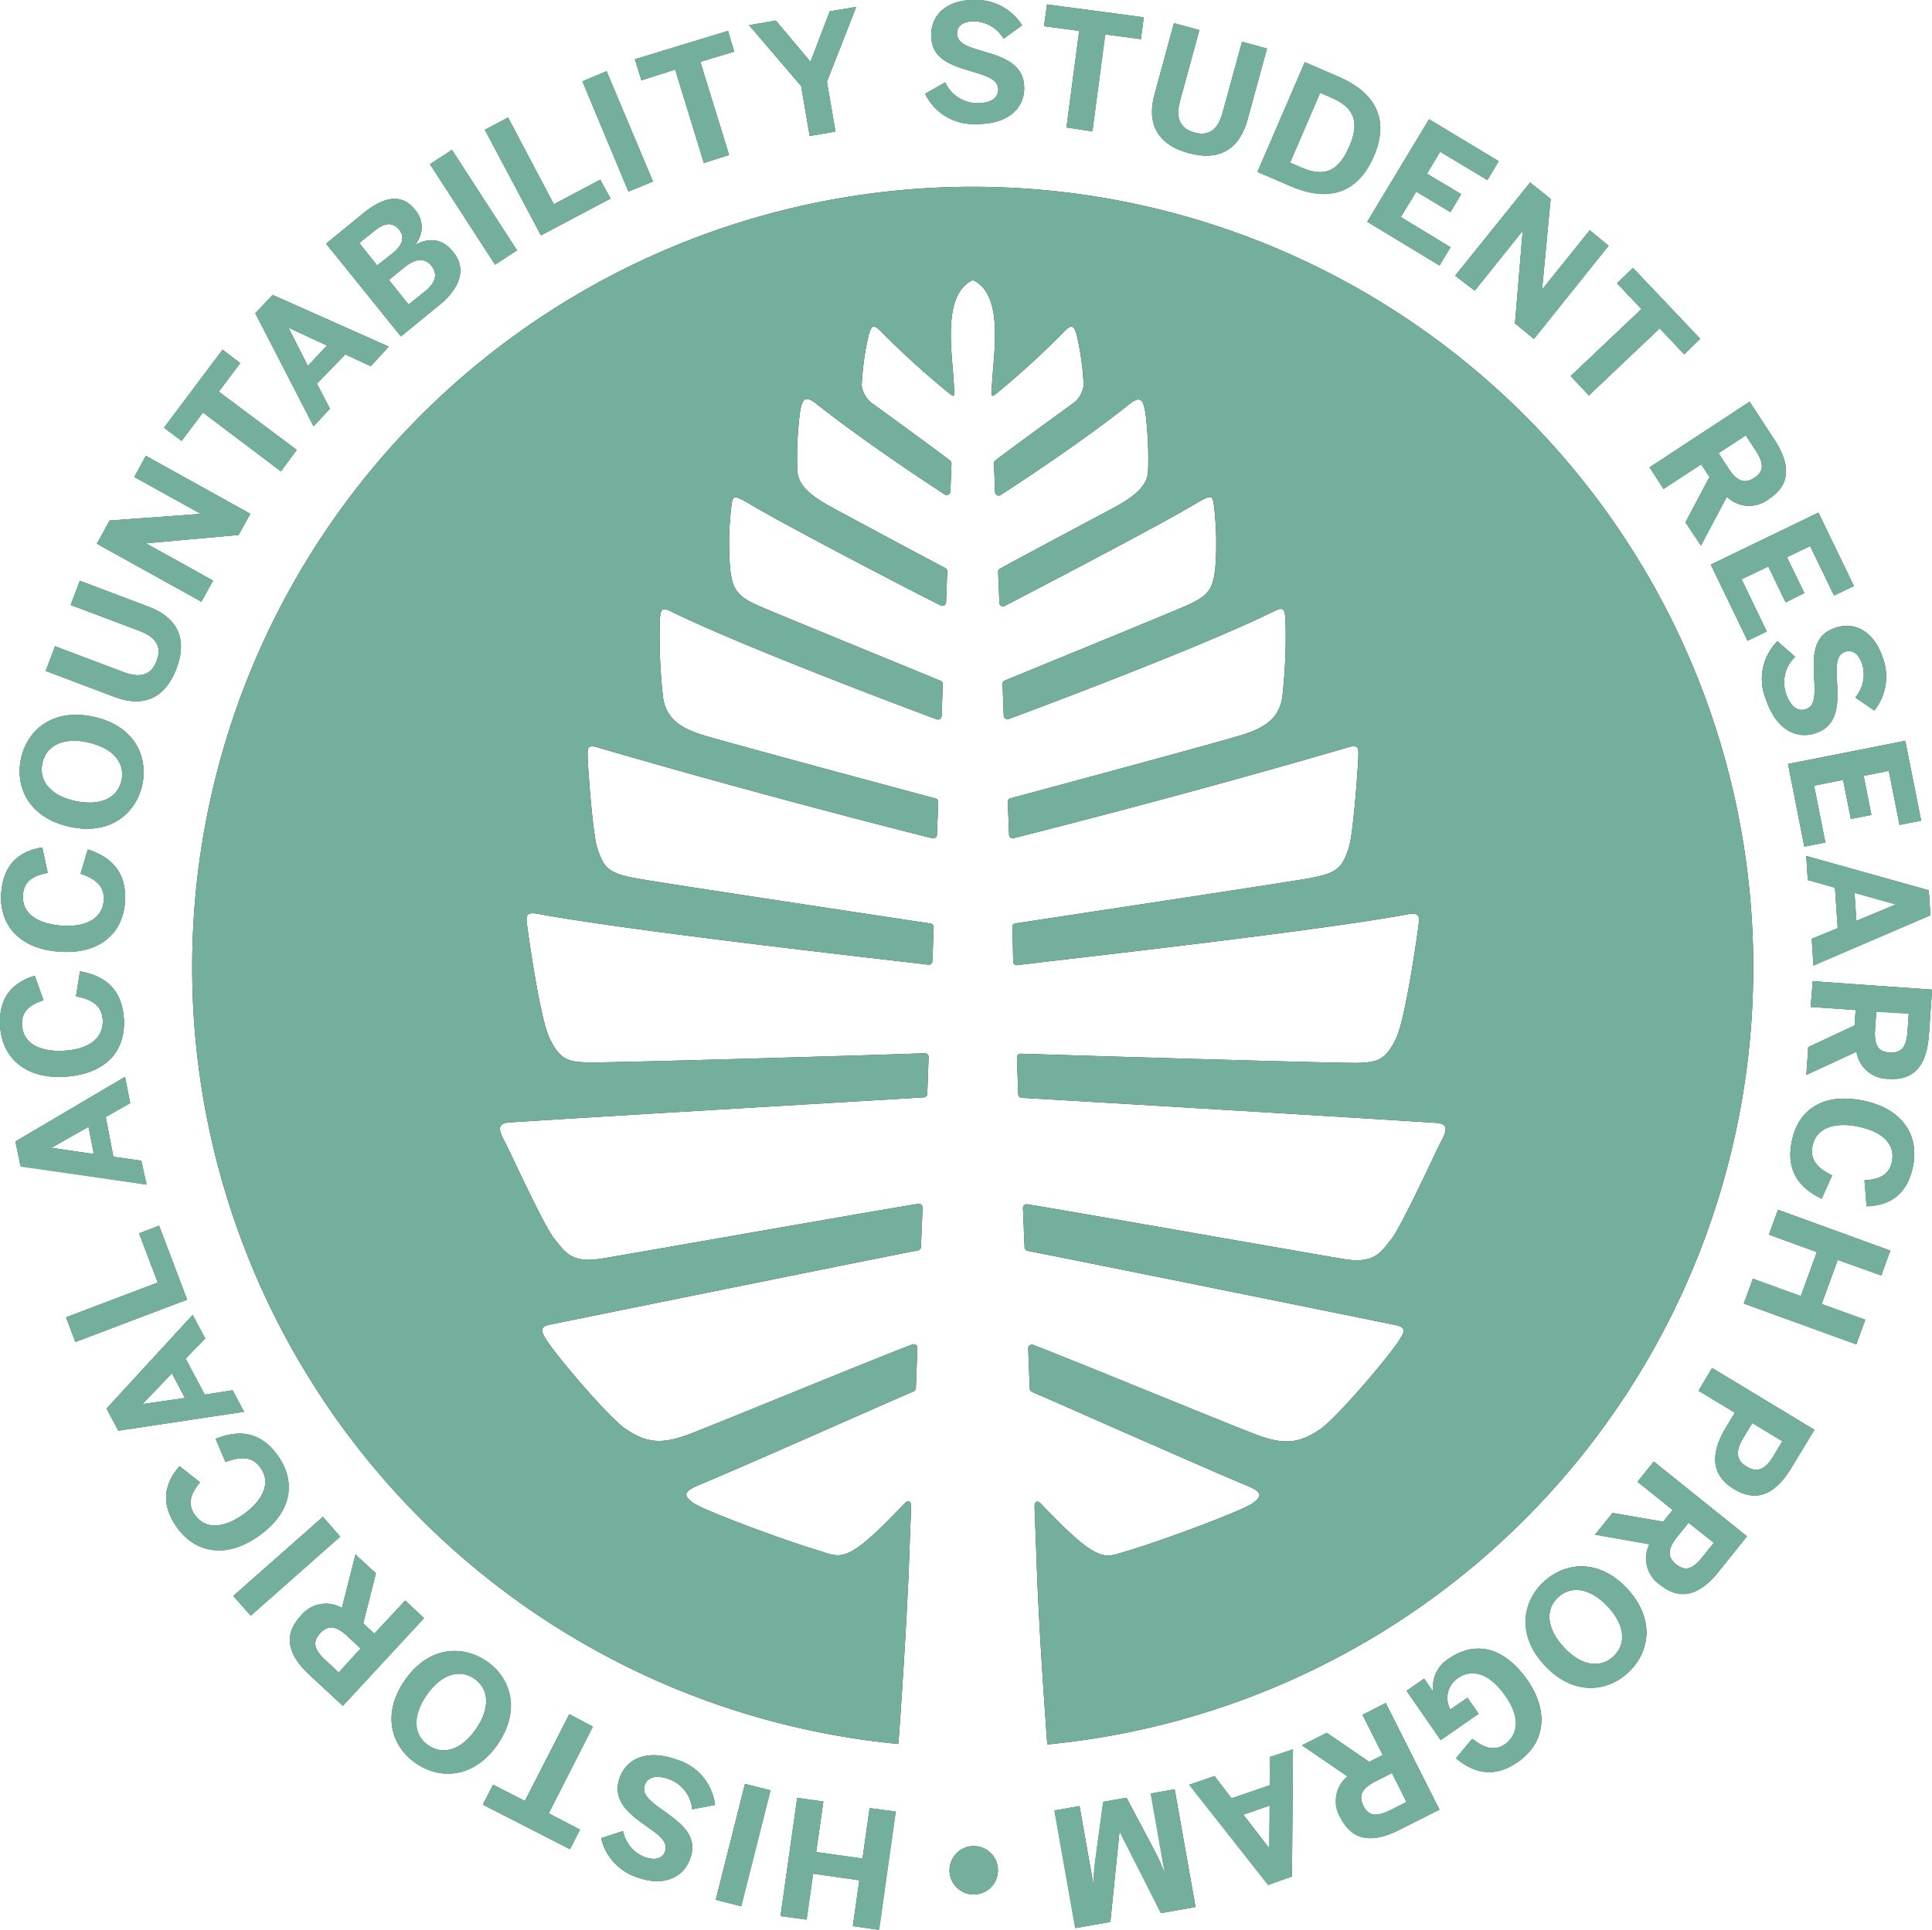 <svg id="Outlined_Type" data-name="Outlined Type" xmlns="http://www.w3.org/2000/svg" viewBox="0 0 250 249.77"><defs><style>.cls-1{fill:#1d2c27;}.cls-2{fill:#74af9d;}</style></defs><path class="cls-1" d="M126,238.94a3.13,3.13,0,1,0,3.13,3.12A3.12,3.12,0,0,0,126,238.94Z"/><path class="cls-1" d="M226.87,125.23a101,101,0,0,1-91.35,100.55c-.49-6.72-1-14.19-1.31-21.67l-.34-9.17c0-.51.3-.88.87-.27,7.75,8.15,8.16,6.89,11.36,6,3.59-1.05,14.42-5,16-6.11,1.43-1,1-1.52-.62-2.22-8.17-3.44-25.51-11.17-27.94-12.19a.47.47,0,0,1-.29-.42l-.2-5.2a.47.47,0,0,1,.63-.46c4.23,1.58,25.8,10.48,29,11.66,3.48,1.29,5.46,1.12,8.23-.8,2.12-1.47,9.12-9.7,10.27-11.66.44-.73.91-1.44-.48-1.74s-43.27-8.79-47.74-9.63a.48.48,0,0,1-.38-.44l-.21-5.1a.48.48,0,0,1,.54-.49c4.8.75,37.38,6.5,41,7.09,3.91.64,4.76-.85,6.11-2.55s5.88-11.59,6.38-12.52c.93-1.7,1-2.45-.63-2.56-13.65-.88-49.16-3-53.57-3.24a.47.47,0,0,1-.44-.45l-.17-4.77a.47.47,0,0,1,.48-.49c4.58.15,41.26,1.27,43.7,1.19s3.55-.36,4.9-3.2c1.21-2.55,2.75-13.49,2.9-14.7.1-.91.21-1.63-1.36-1.34-12.48,2.31-46.06,6-50.58,6.59a.46.46,0,0,1-.52-.45L131,120a.46.46,0,0,1,.39-.48c3.85-.6,34.56-5.22,38-5.84,3.65-.67,4.3-1.35,5.16-4,.58-1.83,1.21-10.82,1.22-11.78s.1-1.59-1.27-1.19c-20.73,6.06-39.87,10.9-43.34,11.77a.48.48,0,0,1-.59-.44l-.16-4.24a.46.46,0,0,1,.34-.47C134,102.45,159,95.73,161.09,95c2.37-.79,4.37-1.9,4.83-4.67a70.49,70.49,0,0,0,.42-10.11c-.08-1.36-.25-1.71-1.37-1.16-9.41,4.65-30.6,12.58-34.45,14a.48.48,0,0,1-.64-.43l-.15-4.1a.46.46,0,0,1,.29-.45c2.56-1.05,20.54-8.4,23.51-9.7s3.45-2.26,3.73-4.91a41.42,41.42,0,0,0-.14-7.77c-.22-1.5-.11-1.87-2.39-.52C150.16,67.94,133.52,76.6,130,78.43a.46.46,0,0,1-.68-.4l-.16-4a.46.46,0,0,1,.25-.43c1.79-1,12.43-6.66,14.92-8,3.24-1.77,4.16-3.14,4.23-4.66a47,47,0,0,0-.32-7.32c-.29-2.1-.76-2.38-2.14-1.28-6,4.78-14.21,10.17-16.62,11.73a.47.47,0,0,1-.72-.38L128.62,60a.49.49,0,0,1,.17-.39c1.4-1.12,10.29-7.57,10.29-7.57a3.58,3.58,0,0,0,1.15-2.16,35.47,35.47,0,0,0-.94-6.66c-.31-.89-.51-1.38-1.48-.41A112.46,112.46,0,0,1,129,50.88c-.5.41-.68.49-.68.07,0-4.14,1.88-12.34-2.21-14.6a.51.51,0,0,0-.44,0c-4.08,2.26-2.2,10.46-2.2,14.6,0,.42-.19.34-.68-.07a110.2,110.2,0,0,1-8.87-8.06c-1-1-1.16-.48-1.48.41a36.32,36.32,0,0,0-.94,6.66,3.58,3.58,0,0,0,1.15,2.16s8.89,6.45,10.29,7.57a.5.5,0,0,1,.18.39l-.14,3.61a.48.48,0,0,1-.73.38c-2.41-1.56-10.62-7-16.61-11.73-1.38-1.1-1.86-.82-2.15,1.28a47,47,0,0,0-.32,7.32c.07,1.52,1,2.89,4.23,4.66,2.49,1.37,13.13,7.07,14.93,8a.45.45,0,0,1,.24.43l-.15,4a.47.47,0,0,1-.69.4C118.16,76.6,101.53,67.94,97,65.22c-2.28-1.35-2.18-1-2.39.52a40.59,40.59,0,0,0-.14,7.77c.28,2.65.83,3.66,3.72,4.91s21,8.65,23.52,9.7a.48.48,0,0,1,.29.45l-.16,4.1a.47.47,0,0,1-.63.43c-3.86-1.43-25-9.36-34.46-14-1.11-.55-1.28-.2-1.37,1.16a70.72,70.72,0,0,0,.43,10.11c.45,2.77,2.45,3.88,4.83,4.67,2.09.7,27.11,7.42,30.42,8.31a.47.47,0,0,1,.35.47l-.17,4.24a.47.47,0,0,1-.58.44c-3.48-.87-22.61-5.71-43.35-11.77-1.36-.4-1.28.19-1.27,1.19s.64,10,1.23,11.78c.85,2.67,1.5,3.35,5.15,4,3.4.62,34.11,5.24,38,5.84a.47.47,0,0,1,.4.48l-.17,4.39a.47.47,0,0,1-.53.45c-4.52-.56-38.1-4.28-50.57-6.59-1.57-.29-1.47.43-1.36,1.34.14,1.21,1.68,12.15,2.89,14.7,1.35,2.84,2.42,3.12,4.9,3.2s39.13-1,43.7-1.19a.47.47,0,0,1,.48.49l-.17,4.77a.47.47,0,0,1-.44.45c-4.4.27-39.92,2.36-53.57,3.24-1.63.11-1.55.86-.63,2.56.51.93,5,10.81,6.39,12.52s2.2,3.19,6.1,2.55c3.63-.59,36.22-6.34,41-7.09a.48.48,0,0,1,.54.49l-.21,5.1a.47.47,0,0,1-.38.44c-4.47.84-46.42,9.35-47.74,9.63s-.91,1-.48,1.74c1.16,2,8.15,10.19,10.28,11.66,2.77,1.92,4.74,2.09,8.23.8,3.16-1.18,24.73-10.08,29-11.66a.47.47,0,0,1,.63.46l-.2,5.2a.46.46,0,0,1-.29.42c-2.42,1-19.76,8.75-27.94,12.19-1.64.7-2,1.22-.61,2.22,1.61,1.12,12.43,5.06,16,6.11,3.21.94,3.61,2.2,11.36-6,.58-.61.82-.24.87.27l-.34,9.17c-.35,7.48-.82,14.95-1.31,21.67A101,101,0,1,1,226.87,125.23Z"/><path class="cls-1" d="M115.89,234.47l-2.16,15.3-3.37-.48.84-5.93-6-.86-.84,5.94L101,248l2.16-15.3,3.38.48-.93,6.53,6,.85.92-6.53Z"/><path class="cls-1" d="M99.68,231.72l-3.78,15-3.28-.83,3.78-15Z"/><path class="cls-1" d="M92.5,233.61l-2.93.56a4.6,4.6,0,0,0-3-3.9c-1.48-.54-2.74-.37-3.14.75s.47,1.95,2.18,3.17c2.33,1.67,4.8,3.32,3.69,6.36-1,2.71-3.7,3.57-6.82,2.44a7,7,0,0,1-4.69-5.08L80.6,237a4.58,4.58,0,0,0,2.82,3.36c1.36.49,2.31.18,2.63-.69.42-1.16-.51-2-2.22-3.18-2.31-1.62-4.72-3.4-3.63-6.41.84-2.34,3.37-3.78,7.41-2.31A6.92,6.92,0,0,1,92.5,233.61Z"/><path class="cls-1" d="M76.7,223.47,71,234.7,75,236.79l-1.29,2.53-11.23-5.75L63.81,231l4.11,2.1,5.75-11.23Z"/><path class="cls-1" d="M64.37,225.77c-3.09,4.46-7.49,4.57-10.57,2.44s-4.5-6.27-1.41-10.73,7.49-4.58,10.55-2.46S67.46,221.3,64.37,225.77Zm-9.19-6.37c-1.85,2.67-1.73,5.14.23,6.49s4.31.6,6.16-2.06,1.79-5.19-.19-6.56S57,216.74,55.18,219.4Z"/><path class="cls-1" d="M54.86,209.43l-10.5,11.35-4.26-3.95c-2.79-2.58-3.54-5.13-1.21-7.64a4.13,4.13,0,0,1,5.35-1.05L46,201.2l2.64,2.44L47,210.11l1.44,1.33,4-4.28Zm-8.2,3.94L45,211.8c-1.44-1.34-2.51-1.56-3.58-.41s-.73,2.17.71,3.5l1.7,1.58Z"/><path class="cls-1" d="M44,198.87,32.43,209.1l-2.24-2.54,11.59-10.23Z"/><path class="cls-1" d="M33.5,198.76c-4.37,3.12-8.32,2.12-10.59-1.06s-1.56-5.77.32-7.93l2.63,2.07c-1.15,1.44-1.7,2.76-.65,4.24,1.36,1.9,3.71,1.77,6.31-.09s3.56-4.14,2.2-6c-1-1.48-2.51-1.54-4.54-.76l-1.28-3c3-1.2,5.8-1,8.06,2.2S37.93,195.59,33.5,198.76Z"/><path class="cls-1" d="M31.58,182.72l-16.27,2.45-1.52-2.86,11.14-12.12,1.62,3.05L24,175.87l2.47,4.65,3.61-.56Zm-7.64-1.78-1.7-3.21-3.82,4,0,0Z"/><path class="cls-1" d="M24.21,168.21,9.76,173.69,8.55,170.5,20.42,166,18,159.64l2.58-1Z"/><path class="cls-1" d="M18.94,153.3,2.66,150.91,2,147.74l14.17-8.36.67,3.38-3.17,1.79,1,5.17,3.61.51Zm-6.79-3.93-.7-3.56-4.82,2.75v0Z"/><path class="cls-1" d="M8.44,139.35c-5.35.33-8.18-2.61-8.42-6.51s1.74-5.71,4.47-6.55l1.13,3.15c-1.74.61-2.9,1.44-2.78,3.25C3,135,5,136.15,8.23,136s5.21-1.62,5.07-4c-.12-1.81-1.32-2.64-3.46-3.05l.51-3.23c3.16.56,5.44,2.26,5.68,6.13C16.28,135.87,13.88,139,8.44,139.35Z"/><path class="cls-1" d="M7.62,123.16c-5.36-.4-7.75-3.69-7.46-7.59s2.5-5.43,5.31-5.89l.7,3.28c-1.8.37-3.07,1-3.2,2.84-.18,2.33,1.71,3.73,4.9,4s5.38-.9,5.56-3.23c.13-1.82-.95-2.8-3-3.5l.94-3.13c3.05,1,5.08,3,4.8,6.85S13.05,123.57,7.62,123.16Z"/><path class="cls-1" d="M9,107c-5.31-1.17-7.08-5.19-6.27-8.85s4.09-6.54,9.4-5.37,7.07,5.19,6.27,8.82S14.29,108.17,9,107Zm2.4-10.92c-3.16-.69-5.4.35-5.92,2.68s1.09,4.22,4.25,4.91,5.48-.31,6-2.66S14.55,96.78,11.39,96.08Z"/><path class="cls-1" d="M14.85,90.21,5.92,86.84l1.2-3.19L16,87c2.09.79,3.56.43,4.28-1.47s-.15-3.09-2.26-3.89L9.15,78.3l1.18-3.13,8.91,3.37c3.56,1.34,5.11,4,3.59,8S18.39,91.55,14.85,90.21Z"/><path class="cls-1" d="M26.06,77.87l-13.52-7.5,1.65-3L26,66.51l0,0-8.62-4.78L18.87,59l13.52,7.5-1.52,2.74-12,1.08,0,0,8.7,4.83Z"/><path class="cls-1" d="M36.35,61,26.26,53.38,23.5,57.06l-2.27-1.71L28.8,45.26,31.08,47l-2.77,3.69L38.4,58.23Z"/><path class="cls-1" d="M40.58,55.17,33.06,40.53l2.23-2.35,15,6.68L48,47.37l-3.29-1.53L41,49.66l1.69,3.23Zm-.75-7.81,2.49-2.64-5-2.33,0,0Z"/><path class="cls-1" d="M51.88,43.54l-9.68-12L47,27.61c2.21-1.78,4.73-2.91,6.69-.47a3.39,3.39,0,0,1-.07,4.61l0,0c1.67-.91,3.44-1.08,5,.84,2,2.43.53,5-1.71,6.84ZM48.8,34.36l2-1.57c1.38-1.11,1.6-2.15.85-3.07s-1.75-1-3.16.13l-2,1.6Zm4.07,5.06L55,37.71c1.46-1.18,1.64-2.29.82-3.32s-2-1-3.5.22l-2,1.62Z"/><path class="cls-1" d="M64.06,34.25l-8.42-13,2.84-1.85,8.42,13Z"/><path class="cls-1" d="M70,30.46,62.74,16.8l3-1.59,5.93,11.23,6-3.18L79,25.7Z"/><path class="cls-1" d="M81.32,24.79,75.37,10.53l3.12-1.31,6,14.27Z"/><path class="cls-1" d="M91.08,21.09,87.37,9,83,10.39l-.84-2.72L94.2,4,95,6.68,90.62,8l3.72,12.06Z"/><path class="cls-1" d="M104.78,17.6l-1.11-6.46L96.93,3.26l3.46-.59L104.88,8l2.49-6.53L110.79.9,107,10.57l1.1,6.46Z"/><path class="cls-1" d="M119.72,12.14l2.59-1.48a4.59,4.59,0,0,0,4.14,2.7c1.57,0,2.7-.54,2.72-1.73s-1.08-1.69-3.09-2.29c-2.75-.82-5.62-1.57-5.57-4.81,0-2.89,2.33-4.58,5.65-4.53a7,7,0,0,1,6.1,3.28L129.87,5a4.63,4.63,0,0,0-3.77-2.25c-1.44,0-2.25.59-2.26,1.51C123.82,5.52,125,6,127,6.58c2.7.77,5.57,1.67,5.52,4.87,0,2.49-2,4.67-6.26,4.6A6.9,6.9,0,0,1,119.72,12.14Z"/><path class="cls-1" d="M138,16.5,139.65,4l-4.55-.61.38-2.81L148,2.24l-.37,2.82L143,4.45,141.35,17Z"/><path class="cls-1" d="M149.39,12.25,151.91,3l3.28.9-2.49,9.13c-.59,2.16-.09,3.59,1.86,4.13s3.07-.44,3.66-2.62l2.5-9.13,3.22.88-2.51,9.19c-1,3.67-3.48,5.46-7.63,4.33S148.4,15.9,149.39,12.25Z"/><path class="cls-1" d="M162.72,22.25l6.12-14.2,4.36,1.88c4.33,1.87,6.79,5.12,4.56,10.3s-6.41,5.74-10.69,3.89Zm4.2-1.2,1.45.63c3.09,1.34,4.86.46,6.25-2.76,1.31-3,.73-5-2.38-6.3L170.82,12Z"/><path class="cls-1" d="M176.92,28.7l8-13.26,9,5.42-1.46,2.44-6.11-3.67-1.71,2.85,4.43,2.65-1.39,2.32-4.42-2.66-2,3.3L187.69,32l-1.42,2.36Z"/><path class="cls-1" d="M188.3,35.68,198,23.62l2.65,2.13-1.11,11.74,0,0,6.17-7.69,2.44,2-9.66,12.06-2.45-2,1-12,0,0-6.21,7.76Z"/><path class="cls-1" d="M203.25,48.67,212.41,40l-3.17-3.33,2.06-2L220,43.85l-2.06,2-3.18-3.36-9.16,8.69Z"/><path class="cls-1" d="M213.46,60.49,226.39,52l3.18,4.86c2.09,3.18,2.2,5.83-.67,7.71a4.13,4.13,0,0,1-5.45-.28l-3.35,6.32-2-3,3.11-5.88-1.07-1.64-4.88,3.19Zm8.91-1.84,1.27,1.94c1.07,1.65,2.06,2.12,3.37,1.26s1.23-1.93.16-3.57l-1.27-1.94Z"/><path class="cls-1" d="M221.38,73.08l13.92-6.73,4.58,9.48-2.56,1.24-3.1-6.42-3,1.45,2.25,4.65-2.43,1.17-2.24-4.65-3.46,1.67,3.26,6.76-2.48,1.2Z"/><path class="cls-1" d="M230,83,232.28,85a4.58,4.58,0,0,0-1.16,4.8c.5,1.49,1.41,2.37,2.54,2s1.23-1.58,1.12-3.68c-.15-2.86-.39-5.82,2.68-6.85,2.73-.92,5.09.66,6.15,3.81a7,7,0,0,1-1.05,6.84l-2.46-1.67a4.59,4.59,0,0,0,.87-4.3c-.46-1.37-1.31-1.92-2.18-1.63-1.16.39-1.21,1.62-1.1,3.72.17,2.81.27,5.82-2.76,6.83-2.35.8-5.05-.28-6.42-4.36A6.9,6.9,0,0,1,230,83Z"/><path class="cls-1" d="M231.37,98.88l15.17-3,2.05,10.33-2.79.55-1.39-7-3.26.65,1,5.06-2.65.52-1-5.06-3.77.75,1.46,7.36-2.71.53Z"/><path class="cls-1" d="M233.73,110.79l15.85,4.44.21,3.23-15.13,6.48-.22-3.43,3.36-1.38-.35-5.25-3.52-1Zm6.24,4.76.24,3.63,5.13-2.12v0Z"/><path class="cls-1" d="M234.57,127,250,128.09l-.4,5.79c-.26,3.8-1.77,6-5.19,5.74a4.12,4.12,0,0,1-4.17-3.51l-6.49,3,.24-3.58,6-2.81.13-2-5.82-.4Zm8.22,3.92-.16,2.31c-.13,2,.36,2.94,1.93,3s2.15-.79,2.28-2.75l.16-2.32Z"/><path class="cls-1" d="M241.12,142.46c5.26,1.09,7.21,4.67,6.42,8.5s-3.18,5.06-6,5.15l-.27-3.34c1.84-.13,3.18-.62,3.55-2.4.48-2.3-1.21-3.93-4.35-4.57s-5.46.19-5.93,2.48c-.37,1.78.58,2.9,2.53,3.85l-1.34,3c-2.9-1.37-4.65-3.61-3.87-7.41C232.64,143.76,235.78,141.36,241.12,142.46Z"/><path class="cls-1" d="M230.07,156.58l14.53,5.29-1.16,3.2-5.64-2-2.08,5.71,5.64,2.05L240.2,174l-14.54-5.28,1.17-3.2,6.2,2.25,2.08-5.71-6.2-2.26Z"/><path class="cls-1" d="M221.55,177.06l13.23,8-2.91,4.81c-1.71,2.83-4,4.95-7.5,2.84s-2.6-5.38-1-8l1.13-1.87L219.8,180Zm5.2,7.1-1.2,2c-1.09,1.81-.8,2.91.47,3.67s2.33.51,3.43-1.31l1.2-2Z"/><path class="cls-1" d="M214,189.17l12.05,9.68-3.63,4.53c-2.38,3-4.87,3.89-7.54,1.74a4.13,4.13,0,0,1-1.42-5.27l-7.05-1.23,2.25-2.8,6.56,1.14,1.23-1.53-4.55-3.65Zm4.5,7.9-1.45,1.81c-1.23,1.53-1.38,2.62-.15,3.6s2.21.57,3.44-1l1.45-1.81Z"/><path class="cls-1" d="M210.54,205.6c3.72,4,2.9,8.28.18,10.84s-7.07,3.09-10.79-.87-2.9-8.28-.19-10.82S206.82,201.64,210.54,205.6Zm-8.14,7.65c2.21,2.36,4.65,2.76,6.39,1.13s1.48-4.09-.73-6.45-4.7-2.83-6.45-1.19S200.18,210.89,202.4,213.25Z"/><path class="cls-1" d="M197.66,217.48c2.76,4,2.33,8.07-1.24,10.56-2.4,1.66-5,2-7.95-.5l2.06-2.48c1.76,1.39,3.05,1.52,4.3.65,1-.72,2.53-2.65,0-6.22s-4.8-3.25-6.16-2.31a3.11,3.11,0,0,0-1,4.09l2.21-1.53,1.45,2.07-4.88,3.39-4.42-6.37,2.25-1.56,1.21,1.75,0,0a4.25,4.25,0,0,1,1.92-4.29C191.33,212,195,213.66,197.66,217.48Z"/><path class="cls-1" d="M179.31,220.42l6.95,13.8-5.18,2.61c-3.4,1.71-6,1.52-7.58-1.54a4.12,4.12,0,0,1,.89-5.38l-5.9-4,3.21-1.62,5.49,3.76,1.76-.89-2.63-5.2Zm.82,9.05-2.07,1.05c-1.75.88-2.34,1.81-1.64,3.21s1.78,1.44,3.54.55l2.07-1Z"/><path class="cls-1" d="M167.31,226.42l-.13,16.45-3.06,1.06L153.9,231l3.26-1.12,2.2,2.88,5-1.71v-3.65Zm-3,7.26-3.43,1.19,3.39,4.4,0,0Z"/><path class="cls-1" d="M152,231.59l2.7,15.23-4.42.78L144.87,237h0l-1.19,11.75-4.52.8-2.7-15.22,3.23-.57,1.84,10.39h0a27.5,27.5,0,0,1,.24-3.54l1-7.4,3-.53,3.5,6.6a28.05,28.05,0,0,1,1.52,3.4h0L149,232.13Z"/><path class="cls-2" d="M126,238.94a3.13,3.13,0,1,0,3.13,3.12A3.12,3.12,0,0,0,126,238.94Z"/><path class="cls-2" d="M226.87,125.23a101,101,0,0,1-91.35,100.55c-.49-6.72-1-14.19-1.31-21.67l-.34-9.17c0-.51.3-.88.87-.27,7.75,8.15,8.16,6.89,11.36,6,3.59-1.05,14.42-5,16-6.11,1.43-1,1-1.52-.62-2.22-8.17-3.44-25.51-11.17-27.94-12.19a.47.47,0,0,1-.29-.42l-.2-5.2a.47.47,0,0,1,.63-.46c4.23,1.58,25.8,10.48,29,11.66,3.48,1.29,5.46,1.12,8.23-.8,2.12-1.47,9.12-9.7,10.27-11.66.44-.73.91-1.44-.48-1.74s-43.27-8.79-47.74-9.63a.48.48,0,0,1-.38-.44l-.21-5.1a.48.48,0,0,1,.54-.49c4.8.75,37.38,6.5,41,7.09,3.91.64,4.76-.85,6.11-2.55s5.88-11.59,6.38-12.52c.93-1.7,1-2.45-.63-2.56-13.65-.88-49.16-3-53.57-3.24a.47.47,0,0,1-.44-.45l-.17-4.77a.47.47,0,0,1,.48-.49c4.58.15,41.26,1.27,43.7,1.19s3.55-.36,4.9-3.2c1.21-2.55,2.75-13.49,2.9-14.7.1-.91.21-1.63-1.36-1.34-12.48,2.31-46.06,6-50.58,6.59a.46.46,0,0,1-.52-.45L131,120a.46.46,0,0,1,.39-.48c3.85-.6,34.56-5.22,38-5.84,3.65-.67,4.3-1.35,5.16-4,.58-1.83,1.21-10.82,1.22-11.78s.1-1.59-1.27-1.19c-20.73,6.06-39.87,10.9-43.34,11.77a.48.48,0,0,1-.59-.44l-.16-4.24a.46.46,0,0,1,.34-.47C134,102.45,159,95.73,161.09,95c2.37-.79,4.37-1.9,4.83-4.67a70.49,70.49,0,0,0,.42-10.11c-.08-1.36-.25-1.71-1.37-1.16-9.41,4.65-30.6,12.58-34.45,14a.48.48,0,0,1-.64-.43l-.15-4.1a.46.46,0,0,1,.29-.45c2.56-1.05,20.54-8.4,23.51-9.7s3.45-2.26,3.73-4.91a41.42,41.42,0,0,0-.14-7.77c-.22-1.5-.11-1.87-2.39-.52C150.16,67.94,133.52,76.6,130,78.43a.46.46,0,0,1-.68-.4l-.16-4a.46.46,0,0,1,.25-.43c1.79-1,12.43-6.66,14.92-8,3.24-1.77,4.16-3.14,4.23-4.66a47,47,0,0,0-.32-7.32c-.29-2.1-.76-2.38-2.14-1.28-6,4.78-14.21,10.17-16.62,11.73a.47.47,0,0,1-.72-.38L128.62,60a.49.49,0,0,1,.17-.39c1.4-1.12,10.29-7.57,10.29-7.57a3.58,3.58,0,0,0,1.15-2.16,35.47,35.47,0,0,0-.94-6.66c-.31-.89-.51-1.38-1.48-.41A112.46,112.46,0,0,1,129,50.88c-.5.41-.68.49-.68.07,0-4.14,1.88-12.34-2.21-14.6a.51.51,0,0,0-.44,0c-4.08,2.26-2.2,10.46-2.2,14.6,0,.42-.19.34-.68-.07a110.2,110.2,0,0,1-8.87-8.06c-1-1-1.16-.48-1.48.41a36.32,36.32,0,0,0-.94,6.66,3.58,3.58,0,0,0,1.15,2.16s8.89,6.45,10.29,7.57a.5.5,0,0,1,.18.39l-.14,3.61a.48.48,0,0,1-.73.38c-2.41-1.56-10.62-7-16.61-11.73-1.38-1.1-1.86-.82-2.15,1.28a47,47,0,0,0-.32,7.32c.07,1.52,1,2.89,4.23,4.66,2.49,1.37,13.13,7.07,14.93,8a.45.45,0,0,1,.24.43l-.15,4a.47.47,0,0,1-.69.4C118.16,76.6,101.53,67.94,97,65.22c-2.28-1.35-2.18-1-2.39.52a40.59,40.59,0,0,0-.14,7.77c.28,2.65.83,3.66,3.72,4.91s21,8.65,23.52,9.7a.48.48,0,0,1,.29.45l-.16,4.1a.47.47,0,0,1-.63.43c-3.86-1.43-25-9.36-34.46-14-1.11-.55-1.28-.2-1.37,1.16a70.72,70.72,0,0,0,.43,10.11c.45,2.77,2.45,3.88,4.83,4.67,2.09.7,27.11,7.42,30.42,8.31a.47.47,0,0,1,.35.47l-.17,4.24a.47.47,0,0,1-.58.44c-3.48-.87-22.61-5.71-43.35-11.77-1.36-.4-1.28.19-1.27,1.19s.64,10,1.23,11.78c.85,2.67,1.5,3.35,5.15,4,3.4.62,34.11,5.24,38,5.84a.47.47,0,0,1,.4.48l-.17,4.39a.47.47,0,0,1-.53.45c-4.52-.56-38.1-4.28-50.57-6.59-1.57-.29-1.47.43-1.36,1.34.14,1.21,1.68,12.15,2.89,14.7,1.35,2.84,2.42,3.12,4.9,3.2s39.13-1,43.7-1.19a.47.47,0,0,1,.48.49l-.17,4.77a.47.47,0,0,1-.44.45c-4.4.27-39.92,2.36-53.57,3.24-1.63.11-1.55.86-.63,2.56.51.93,5,10.81,6.39,12.52s2.2,3.19,6.1,2.55c3.63-.59,36.22-6.34,41-7.09a.48.48,0,0,1,.54.49l-.21,5.1a.47.47,0,0,1-.38.44c-4.47.84-46.42,9.35-47.74,9.63s-.91,1-.48,1.74c1.16,2,8.15,10.19,10.28,11.66,2.77,1.92,4.74,2.09,8.23.8,3.16-1.18,24.73-10.08,29-11.66a.47.47,0,0,1,.63.46l-.2,5.2a.46.46,0,0,1-.29.42c-2.42,1-19.76,8.75-27.94,12.19-1.64.7-2,1.22-.61,2.22,1.61,1.12,12.43,5.06,16,6.11,3.21.94,3.61,2.2,11.36-6,.58-.61.82-.24.87.27l-.34,9.17c-.35,7.48-.82,14.95-1.31,21.67A101,101,0,1,1,226.87,125.23Z"/><path class="cls-2" d="M115.89,234.47l-2.16,15.3-3.37-.48.84-5.93-6-.86-.84,5.94L101,248l2.16-15.3,3.38.48-.93,6.53,6,.85.92-6.53Z"/><path class="cls-2" d="M99.68,231.72l-3.78,15-3.28-.83,3.78-15Z"/><path class="cls-2" d="M92.5,233.61l-2.93.56a4.6,4.6,0,0,0-3-3.9c-1.48-.54-2.74-.37-3.14.75s.47,1.95,2.18,3.17c2.33,1.67,4.8,3.32,3.69,6.36-1,2.71-3.7,3.57-6.82,2.44a7,7,0,0,1-4.69-5.08L80.6,237a4.58,4.58,0,0,0,2.82,3.36c1.36.49,2.31.18,2.63-.69.42-1.16-.51-2-2.22-3.18-2.31-1.62-4.72-3.4-3.63-6.41.84-2.34,3.37-3.78,7.41-2.31A6.92,6.92,0,0,1,92.5,233.61Z"/><path class="cls-2" d="M76.7,223.47,71,234.7,75,236.79l-1.29,2.53-11.23-5.75L63.81,231l4.11,2.1,5.75-11.23Z"/><path class="cls-2" d="M64.37,225.77c-3.09,4.46-7.49,4.57-10.57,2.44s-4.5-6.27-1.41-10.73,7.49-4.58,10.55-2.46S67.46,221.3,64.37,225.77Zm-9.19-6.37c-1.85,2.67-1.73,5.14.23,6.49s4.31.6,6.16-2.06,1.79-5.19-.19-6.56S57,216.74,55.18,219.4Z"/><path class="cls-2" d="M54.86,209.43l-10.5,11.35-4.26-3.95c-2.79-2.58-3.54-5.13-1.21-7.64a4.13,4.13,0,0,1,5.35-1.05L46,201.2l2.64,2.44L47,210.11l1.44,1.33,4-4.28Zm-8.2,3.94L45,211.8c-1.44-1.34-2.51-1.56-3.58-.41s-.73,2.17.71,3.5l1.7,1.58Z"/><path class="cls-2" d="M44,198.87,32.43,209.1l-2.24-2.54,11.59-10.23Z"/><path class="cls-2" d="M33.5,198.76c-4.37,3.12-8.32,2.12-10.59-1.06s-1.56-5.77.32-7.93l2.63,2.07c-1.15,1.44-1.7,2.76-.65,4.24,1.36,1.9,3.71,1.77,6.31-.09s3.56-4.14,2.2-6c-1-1.48-2.51-1.54-4.54-.76l-1.28-3c3-1.2,5.8-1,8.06,2.2S37.93,195.59,33.5,198.76Z"/><path class="cls-2" d="M31.58,182.72l-16.27,2.45-1.52-2.86,11.14-12.12,1.62,3.05L24,175.87l2.47,4.65,3.61-.56Zm-7.64-1.78-1.7-3.21-3.82,4,0,0Z"/><path class="cls-2" d="M24.21,168.21,9.76,173.69,8.55,170.5,20.42,166,18,159.64l2.58-1Z"/><path class="cls-2" d="M18.94,153.3,2.66,150.91,2,147.74l14.17-8.36.67,3.38-3.17,1.79,1,5.17,3.61.51Zm-6.79-3.93-.7-3.56-4.82,2.75v0Z"/><path class="cls-2" d="M8.44,139.35c-5.35.33-8.18-2.61-8.42-6.51s1.74-5.71,4.47-6.55l1.13,3.15c-1.74.61-2.9,1.44-2.78,3.25C3,135,5,136.15,8.23,136s5.21-1.62,5.07-4c-.12-1.81-1.32-2.64-3.46-3.05l.51-3.23c3.16.56,5.44,2.26,5.68,6.13C16.28,135.87,13.88,139,8.44,139.35Z"/><path class="cls-2" d="M7.62,123.16c-5.36-.4-7.75-3.69-7.46-7.59s2.5-5.43,5.31-5.89l.7,3.28c-1.8.37-3.07,1-3.2,2.84-.18,2.33,1.71,3.73,4.9,4s5.38-.9,5.56-3.23c.13-1.82-.95-2.8-3-3.5l.94-3.13c3.05,1,5.08,3,4.8,6.85S13.05,123.57,7.62,123.16Z"/><path class="cls-2" d="M9,107c-5.31-1.17-7.08-5.19-6.27-8.85s4.09-6.54,9.4-5.37,7.07,5.19,6.27,8.82S14.29,108.17,9,107Zm2.4-10.92c-3.16-.69-5.4.35-5.92,2.68s1.09,4.22,4.25,4.91,5.48-.31,6-2.66S14.55,96.78,11.39,96.08Z"/><path class="cls-2" d="M14.85,90.21,5.92,86.84l1.2-3.19L16,87c2.09.79,3.56.43,4.28-1.47s-.15-3.09-2.26-3.89L9.15,78.3l1.18-3.13,8.91,3.37c3.56,1.34,5.11,4,3.59,8S18.39,91.55,14.85,90.21Z"/><path class="cls-2" d="M26.06,77.87l-13.52-7.5,1.65-3L26,66.51l0,0-8.62-4.78L18.87,59l13.52,7.5-1.52,2.74-12,1.08,0,0,8.7,4.83Z"/><path class="cls-2" d="M36.35,61,26.26,53.38,23.5,57.06l-2.27-1.71L28.8,45.26,31.08,47l-2.77,3.69L38.4,58.23Z"/><path class="cls-2" d="M40.58,55.17,33.06,40.53l2.23-2.35,15,6.68L48,47.37l-3.29-1.53L41,49.66l1.69,3.23Zm-.75-7.81,2.49-2.64-5-2.33,0,0Z"/><path class="cls-2" d="M51.88,43.54l-9.68-12L47,27.61c2.21-1.78,4.73-2.91,6.69-.47a3.39,3.39,0,0,1-.07,4.61l0,0c1.67-.91,3.44-1.08,5,.84,2,2.43.53,5-1.71,6.84ZM48.8,34.36l2-1.57c1.38-1.11,1.6-2.15.85-3.07s-1.75-1-3.16.13l-2,1.6Zm4.07,5.06L55,37.71c1.46-1.18,1.64-2.29.82-3.32s-2-1-3.5.22l-2,1.62Z"/><path class="cls-2" d="M64.06,34.25l-8.42-13,2.84-1.85,8.42,13Z"/><path class="cls-2" d="M70,30.46,62.74,16.8l3-1.59,5.93,11.23,6-3.18L79,25.7Z"/><path class="cls-2" d="M81.32,24.79,75.37,10.53l3.12-1.31,6,14.27Z"/><path class="cls-2" d="M91.08,21.09,87.37,9,83,10.39l-.84-2.72L94.2,4,95,6.68,90.62,8l3.72,12.06Z"/><path class="cls-2" d="M104.78,17.6l-1.11-6.46L96.93,3.26l3.46-.59L104.88,8l2.49-6.53L110.79.9,107,10.57l1.1,6.46Z"/><path class="cls-2" d="M119.72,12.14l2.59-1.48a4.59,4.59,0,0,0,4.14,2.7c1.57,0,2.7-.54,2.72-1.73s-1.08-1.69-3.09-2.29c-2.75-.82-5.62-1.57-5.57-4.81,0-2.89,2.33-4.58,5.65-4.53a7,7,0,0,1,6.1,3.28L129.87,5a4.63,4.63,0,0,0-3.77-2.25c-1.44,0-2.25.59-2.26,1.51C123.82,5.52,125,6,127,6.58c2.7.77,5.57,1.67,5.52,4.87,0,2.49-2,4.67-6.26,4.6A6.9,6.9,0,0,1,119.72,12.14Z"/><path class="cls-2" d="M138,16.5,139.65,4l-4.55-.61.38-2.81L148,2.24l-.37,2.82L143,4.45,141.35,17Z"/><path class="cls-2" d="M149.39,12.25,151.91,3l3.28.9-2.49,9.13c-.59,2.16-.09,3.59,1.86,4.13s3.07-.44,3.66-2.62l2.5-9.13,3.22.88-2.51,9.19c-1,3.67-3.48,5.46-7.63,4.33S148.4,15.9,149.39,12.25Z"/><path class="cls-2" d="M162.72,22.25l6.12-14.2,4.36,1.88c4.33,1.87,6.79,5.12,4.56,10.3s-6.41,5.74-10.69,3.89Zm4.2-1.2,1.45.63c3.09,1.34,4.86.46,6.25-2.76,1.31-3,.73-5-2.38-6.3L170.82,12Z"/><path class="cls-2" d="M176.92,28.7l8-13.26,9,5.42-1.46,2.44-6.11-3.67-1.71,2.85,4.43,2.65-1.39,2.32-4.42-2.66-2,3.3L187.69,32l-1.42,2.36Z"/><path class="cls-2" d="M188.3,35.68,198,23.62l2.65,2.13-1.11,11.74,0,0,6.17-7.69,2.44,2-9.66,12.06-2.45-2,1-12,0,0-6.21,7.76Z"/><path class="cls-2" d="M203.25,48.67,212.41,40l-3.17-3.33,2.06-2L220,43.85l-2.06,2-3.18-3.36-9.16,8.69Z"/><path class="cls-2" d="M213.46,60.49,226.39,52l3.18,4.86c2.09,3.18,2.2,5.83-.67,7.71a4.13,4.13,0,0,1-5.45-.28l-3.35,6.32-2-3,3.11-5.88-1.07-1.64-4.88,3.19Zm8.91-1.84,1.27,1.94c1.07,1.65,2.06,2.12,3.37,1.26s1.23-1.93.16-3.57l-1.27-1.94Z"/><path class="cls-2" d="M221.38,73.08l13.92-6.73,4.58,9.48-2.56,1.24-3.1-6.42-3,1.45,2.25,4.65-2.43,1.17-2.24-4.65-3.46,1.67,3.26,6.76-2.48,1.2Z"/><path class="cls-2" d="M230,83,232.28,85a4.58,4.58,0,0,0-1.16,4.8c.5,1.49,1.41,2.37,2.54,2s1.23-1.58,1.12-3.68c-.15-2.86-.39-5.82,2.68-6.85,2.73-.92,5.09.66,6.15,3.81a7,7,0,0,1-1.05,6.84l-2.46-1.67a4.59,4.59,0,0,0,.87-4.3c-.46-1.37-1.31-1.92-2.18-1.63-1.16.39-1.21,1.62-1.1,3.72.17,2.81.27,5.82-2.76,6.83-2.35.8-5.05-.28-6.42-4.36A6.9,6.9,0,0,1,230,83Z"/><path class="cls-2" d="M231.37,98.88l15.17-3,2.05,10.33-2.79.55-1.39-7-3.26.65,1,5.06-2.65.52-1-5.06-3.77.75,1.46,7.36-2.71.53Z"/><path class="cls-2" d="M233.73,110.79l15.85,4.44.21,3.23-15.13,6.48-.22-3.43,3.36-1.38-.35-5.25-3.52-1Zm6.24,4.76.24,3.63,5.13-2.12v0Z"/><path class="cls-2" d="M234.57,127,250,128.09l-.4,5.79c-.26,3.8-1.77,6-5.19,5.74a4.12,4.12,0,0,1-4.17-3.51l-6.49,3,.24-3.58,6-2.81.13-2-5.82-.4Zm8.22,3.92-.16,2.31c-.13,2,.36,2.94,1.93,3s2.15-.79,2.28-2.75l.16-2.32Z"/><path class="cls-2" d="M241.12,142.46c5.26,1.09,7.21,4.67,6.42,8.5s-3.18,5.06-6,5.15l-.27-3.34c1.84-.13,3.18-.62,3.55-2.4.48-2.3-1.21-3.93-4.35-4.57s-5.46.19-5.93,2.48c-.37,1.78.58,2.9,2.53,3.85l-1.34,3c-2.9-1.37-4.65-3.61-3.87-7.41C232.64,143.76,235.78,141.36,241.12,142.46Z"/><path class="cls-2" d="M230.07,156.58l14.53,5.29-1.16,3.2-5.64-2-2.08,5.71,5.64,2.05L240.2,174l-14.54-5.28,1.17-3.2,6.2,2.25,2.08-5.71-6.2-2.26Z"/><path class="cls-2" d="M221.55,177.06l13.23,8-2.91,4.81c-1.71,2.83-4,4.95-7.5,2.84s-2.6-5.38-1-8l1.13-1.87L219.8,180Zm5.2,7.1-1.2,2c-1.09,1.81-.8,2.91.47,3.67s2.33.51,3.43-1.31l1.2-2Z"/><path class="cls-2" d="M214,189.17l12.05,9.68-3.63,4.53c-2.38,3-4.87,3.89-7.54,1.74a4.13,4.13,0,0,1-1.42-5.27l-7.05-1.23,2.25-2.8,6.56,1.14,1.23-1.53-4.55-3.65Zm4.5,7.9-1.45,1.81c-1.23,1.53-1.38,2.62-.15,3.6s2.21.57,3.44-1l1.45-1.81Z"/><path class="cls-2" d="M210.54,205.6c3.72,4,2.9,8.28.18,10.84s-7.07,3.09-10.79-.87-2.9-8.28-.19-10.82S206.82,201.64,210.54,205.6Zm-8.14,7.65c2.21,2.36,4.65,2.76,6.39,1.13s1.48-4.09-.73-6.45-4.7-2.83-6.45-1.19S200.18,210.89,202.4,213.25Z"/><path class="cls-2" d="M197.66,217.48c2.76,4,2.33,8.07-1.24,10.56-2.4,1.66-5,2-7.95-.5l2.06-2.48c1.76,1.39,3.05,1.52,4.3.65,1-.72,2.53-2.65,0-6.22s-4.8-3.25-6.16-2.31a3.11,3.11,0,0,0-1,4.09l2.21-1.53,1.45,2.07-4.88,3.39-4.42-6.37,2.25-1.56,1.21,1.75,0,0a4.25,4.25,0,0,1,1.92-4.29C191.33,212,195,213.66,197.66,217.48Z"/><path class="cls-2" d="M179.31,220.42l6.95,13.8-5.18,2.61c-3.4,1.71-6,1.52-7.58-1.54a4.12,4.12,0,0,1,.89-5.38l-5.9-4,3.21-1.62,5.49,3.76,1.76-.89-2.63-5.2Zm.82,9.05-2.07,1.05c-1.75.88-2.34,1.81-1.64,3.21s1.78,1.44,3.54.55l2.07-1Z"/><path class="cls-2" d="M167.31,226.42l-.13,16.45-3.06,1.06L153.9,231l3.26-1.12,2.2,2.88,5-1.71v-3.65Zm-3,7.26-3.43,1.19,3.39,4.4,0,0Z"/><path class="cls-2" d="M152,231.59l2.7,15.23-4.42.78L144.87,237h0l-1.19,11.75-4.52.8-2.7-15.22,3.23-.57,1.84,10.39h0a27.5,27.5,0,0,1,.24-3.54l1-7.4,3-.53,3.5,6.6a28.05,28.05,0,0,1,1.52,3.4h0L149,232.13Z"/><path class="cls-2" d="M115.93,234.47l-2.15,15.31-3.37-.47.83-5.94-6-.85-.84,5.94L101,248l2.16-15.31,3.37.48-.92,6.54,6,.84.92-6.53Z"/><path class="cls-2" d="M99.73,231.73l-3.79,15-3.28-.83,3.79-15Z"/><path class="cls-2" d="M92.54,233.62l-2.94.56a4.59,4.59,0,0,0-3-3.9c-1.48-.53-2.74-.37-3.14.75s.47,1.95,2.18,3.17c2.33,1.67,4.8,3.32,3.69,6.36-1,2.71-3.69,3.57-6.82,2.44a7,7,0,0,1-4.69-5.08l2.83-.88a4.65,4.65,0,0,0,2.83,3.36c1.36.49,2.32.17,2.63-.69.42-1.16-.51-2-2.22-3.19-2.31-1.61-4.73-3.4-3.63-6.41.84-2.33,3.37-3.77,7.41-2.3A6.91,6.91,0,0,1,92.54,233.62Z"/><path class="cls-2" d="M76.74,223.49,71,234.72l4.09,2.09-1.29,2.53L62.56,233.6l1.3-2.53,4.11,2.1,5.74-11.23Z"/><path class="cls-2" d="M64.41,225.79c-3.09,4.46-7.49,4.57-10.56,2.45S49.34,222,52.43,217.5,59.92,212.93,63,215,67.5,221.32,64.41,225.79Zm-9.2-6.36c-1.84,2.66-1.72,5.13.24,6.49s4.31.59,6.16-2.07,1.78-5.19-.19-6.56S57.06,216.76,55.21,219.43Z"/><path class="cls-2" d="M54.88,209.45,44.38,220.8l-4.26-4c-2.8-2.58-3.54-5.13-1.22-7.64a4.12,4.12,0,0,1,5.36-1.05L46,201.22l2.63,2.44L47,210.12l1.44,1.34,4-4.28Zm-8.2,3.94L45,211.81c-1.44-1.33-2.52-1.56-3.58-.41s-.73,2.18.71,3.51l1.7,1.58Z"/><path class="cls-2" d="M44.05,198.9,32.47,209.13l-2.24-2.54,11.58-10.23Z"/><path class="cls-2" d="M33.52,198.8c-4.36,3.12-8.32,2.12-10.59-1.06s-1.55-5.77.32-7.93l2.63,2.07c-1.15,1.44-1.7,2.76-.64,4.23,1.36,1.91,3.7,1.77,6.3-.08s3.57-4.14,2.21-6.05c-1.06-1.48-2.52-1.54-4.55-.75l-1.28-3c3-1.2,5.81-1,8.07,2.2S38,195.63,33.52,198.8Z"/><path class="cls-2" d="M31.59,182.72l-16.28,2.45-1.52-2.86L24.93,170.2l1.62,3-2.5,2.63,2.46,4.65,3.61-.56ZM24,180.94l-1.71-3.21-3.82,4,0,0Z"/><path class="cls-2" d="M24.21,168.21,9.76,173.68,8.55,170.5,20.43,166,18,159.63l2.58-1Z"/><path class="cls-2" d="M19,153.34,2.66,151,2,147.77l14.19-8.35.66,3.38-3.16,1.79,1,5.17,3.61.5Zm-6.79-3.93-.7-3.57L6.63,148.6v0Z"/><path class="cls-2" d="M8.44,139.37c-5.35.34-8.17-2.6-8.42-6.5s1.73-5.71,4.46-6.56l1.14,3.16c-1.74.61-2.9,1.43-2.78,3.25C3,135.05,5,136.18,8.23,136s5.21-1.63,5.07-4c-.12-1.82-1.32-2.64-3.46-3.05l.51-3.23c3.15.55,5.43,2.25,5.68,6.13S13.88,139,8.44,139.37Z"/><path class="cls-2" d="M7.62,123.19c-5.36-.4-7.75-3.7-7.46-7.59s2.49-5.43,5.31-5.89l.7,3.28c-1.81.36-3.07,1-3.2,2.84-.18,2.33,1.71,3.73,4.9,4s5.38-.9,5.55-3.23c.14-1.81-.94-2.79-3-3.49l.94-3.13c3.05,1,5.08,3,4.79,6.84S13.05,123.59,7.62,123.19Z"/><path class="cls-2" d="M9,107c-5.3-1.16-7.07-5.19-6.27-8.84s4.09-6.54,9.4-5.38,7.07,5.19,6.27,8.82S14.29,108.19,9,107Zm2.4-10.91c-3.16-.7-5.4.35-5.91,2.67S6.55,103,9.71,103.7s5.48-.32,6-2.66S14.54,96.8,11.38,96.11Z"/><path class="cls-2" d="M14.86,90.21,5.93,86.83l1.21-3.19L16,87c2.09.79,3.57.43,4.29-1.46s-.15-3.1-2.26-3.9L9.16,78.29l1.19-3.12,8.9,3.37c3.56,1.35,5.1,4,3.58,8S18.39,91.55,14.86,90.21Z"/><path class="cls-2" d="M26.05,77.89l-13.52-7.5,1.65-3L26,66.53l0,0-8.62-4.79L18.87,59l13.51,7.5-1.52,2.74-12,1.08,0,0,8.69,4.82Z"/><path class="cls-2" d="M36.34,61,26.25,53.41l-2.76,3.67-2.27-1.7,7.57-10.09L31.06,47l-2.77,3.69,10.09,7.57Z"/><path class="cls-2" d="M40.56,55.18,33,40.55l2.22-2.35,15,6.68-2.36,2.5-3.3-1.53L41,49.67l1.69,3.24Zm-.75-7.81,2.5-2.64-5.05-2.32,0,0Z"/><path class="cls-2" d="M51.88,43.53l-9.68-12L47,27.61c2.21-1.78,4.73-2.92,6.69-.47a3.38,3.38,0,0,1-.07,4.61l0,0c1.67-.92,3.44-1.08,5,.84,2,2.43.54,5-1.71,6.84Zm-3.09-9.17,2-1.57c1.38-1.12,1.6-2.15.85-3.08s-1.75-1-3.16.14l-2,1.59Zm4.08,5.06L55,37.71c1.46-1.18,1.64-2.29.82-3.32s-2-1-3.5.22l-2,1.62Z"/><path class="cls-2" d="M64.06,34.25l-8.42-13,2.84-1.84,8.41,13Z"/><path class="cls-2" d="M70,30.46,62.74,16.79l3-1.59,5.93,11.23,6-3.17L79,25.7Z"/><path class="cls-2" d="M81.32,24.79,75.37,10.52l3.13-1.3,6,14.27Z"/><path class="cls-2" d="M91.08,21.09,87.37,9,83,10.39l-.84-2.72L94.2,4,95,6.67,90.62,8l3.72,12.06Z"/><path class="cls-2" d="M104.78,17.6l-1.1-6.47L96.93,3.25l3.46-.59L104.88,8l2.49-6.53,3.42-.58L107,10.56,108.12,17Z"/><path class="cls-2" d="M119.72,12.14l2.59-1.48a4.59,4.59,0,0,0,4.14,2.7c1.56,0,2.7-.54,2.72-1.73s-1.08-1.69-3.1-2.29c-2.74-.82-5.61-1.57-5.56-4.81,0-2.88,2.33-4.58,5.65-4.53a7,7,0,0,1,6.09,3.28L129.86,5a4.59,4.59,0,0,0-3.77-2.26c-1.44,0-2.24.59-2.26,1.51C123.81,5.52,125,6,127,6.58c2.71.77,5.58,1.67,5.53,4.87,0,2.49-2,4.67-6.26,4.6A6.89,6.89,0,0,1,119.72,12.14Z"/><path class="cls-2" d="M138,16.5,139.68,4l-4.56-.61L135.5.57,148,2.25l-.38,2.81-4.58-.61L141.37,17Z"/><path class="cls-2" d="M149.39,12.25,151.9,3l3.29.9-2.49,9.13c-.59,2.15-.09,3.59,1.86,4.12s3.07-.44,3.66-2.62l2.49-9.13,3.23.88-2.51,9.19c-1,3.67-3.48,5.46-7.63,4.33S148.4,15.9,149.39,12.25Z"/><path class="cls-2" d="M162.74,22.25l6.13-14.19,4.35,1.88c4.34,1.87,6.8,5.12,4.57,10.3-2.31,5.33-6.42,5.74-10.7,3.89Zm4.2-1.19,1.46.63c3.08,1.34,4.85.46,6.24-2.76,1.31-3,.74-5-2.37-6.31L170.85,12Z"/><path class="cls-2" d="M176.94,28.71l8-13.25,9,5.42-1.46,2.43-6.11-3.66-1.71,2.84,4.42,2.66-1.39,2.31-4.42-2.65-2,3.29L187.71,32l-1.42,2.37Z"/><path class="cls-2" d="M188.32,35.69,198,23.63l2.65,2.13-1.12,11.75,0,0,6.17-7.69,2.44,2L198.5,43.86l-2.44-2,1-12,0,0-6.23,7.76Z"/><path class="cls-2" d="M203.26,48.68,212.42,40l-3.16-3.34,2.06-1.95L220,43.87l-2.07,2-3.17-3.36-9.16,8.69Z"/><path class="cls-2" d="M213.47,60.51,226.41,52l3.18,4.86c2.09,3.19,2.2,5.84-.67,7.71a4.14,4.14,0,0,1-5.45-.27l-3.36,6.31-2-3,3.12-5.89-1.08-1.64-4.88,3.19Zm8.91-1.84,1.27,1.95c1.08,1.64,2.07,2.12,3.38,1.26s1.23-1.93.16-3.58l-1.27-1.94Z"/><path class="cls-2" d="M221.4,73.12l13.93-6.73,4.58,9.48-2.56,1.23-3.1-6.41-3,1.45,2.24,4.64L231.08,78l-2.25-4.65L225.37,75l3.26,6.76-2.48,1.2Z"/><path class="cls-2" d="M230,83.08l2.27,2a4.59,4.59,0,0,0-1.17,4.8c.5,1.48,1.41,2.37,2.54,2s1.23-1.58,1.12-3.68c-.14-2.86-.39-5.82,2.68-6.86,2.74-.91,5.1.67,6.16,3.82a7,7,0,0,1-1.06,6.84l-2.45-1.67A4.59,4.59,0,0,0,241,86c-.46-1.37-1.31-1.92-2.18-1.63-1.17.39-1.22,1.62-1.11,3.72.17,2.81.28,5.82-2.75,6.83-2.36.8-5.06-.28-6.43-4.36A6.93,6.93,0,0,1,230,83.08Z"/><path class="cls-2" d="M231.38,98.9l15.16-3,2.05,10.33-2.79.55-1.38-7-3.26.65,1,5.06-2.64.52-1-5.06-3.77.75,1.46,7.35-2.71.54Z"/><path class="cls-2" d="M233.73,110.81l15.85,4.44.21,3.23L234.66,125l-.22-3.44,3.36-1.38-.35-5.25-3.51-1Zm6.24,4.76.24,3.63,5.13-2.12v0Z"/><path class="cls-2" d="M234.57,127.06,250,128.12l-.4,5.79c-.26,3.8-1.77,6-5.19,5.74a4.14,4.14,0,0,1-4.18-3.51l-6.49,3,.25-3.59,6-2.81.14-2-5.82-.4Zm8.21,3.91-.16,2.32c-.13,2,.37,2.93,1.93,3s2.15-.8,2.28-2.75l.16-2.32Z"/><path class="cls-2" d="M241.12,142.51c5.26,1.09,7.2,4.67,6.41,8.5s-3.18,5.06-6,5.15l-.27-3.34c1.84-.14,3.18-.63,3.55-2.41.48-2.29-1.21-3.92-4.35-4.57s-5.46.19-5.93,2.49c-.37,1.78.57,2.89,2.53,3.85l-1.34,3c-2.9-1.37-4.66-3.61-3.87-7.42S235.78,141.4,241.12,142.51Z"/><path class="cls-2" d="M230.06,156.62l14.52,5.3-1.17,3.19-5.63-2.05-2.08,5.71,5.63,2-1.17,3.2-14.52-5.29,1.17-3.2,6.2,2.26,2.08-5.71-6.2-2.26Z"/><path class="cls-2" d="M221.53,177.09l13.22,8-2.91,4.81c-1.71,2.82-4,4.94-7.5,2.83s-2.6-5.39-1-8l1.14-1.88-4.7-2.84Zm5.2,7.11-1.2,2c-1.09,1.81-.81,2.91.46,3.67s2.33.51,3.43-1.31l1.2-2Z"/><path class="cls-2" d="M214,189.2,226,198.89l-3.64,4.53c-2.39,3-4.87,3.88-7.54,1.74a4.13,4.13,0,0,1-1.42-5.27l-7-1.24,2.25-2.8,6.56,1.14,1.23-1.53-4.55-3.65Zm4.5,7.91L217,198.92c-1.23,1.53-1.38,2.61-.15,3.6s2.21.57,3.44-1l1.46-1.81Z"/><path class="cls-2" d="M210.51,205.63c3.72,4,2.9,8.28.17,10.84s-7.07,3.09-10.79-.87-2.9-8.28-.19-10.82S206.79,201.67,210.51,205.63Zm-8.15,7.65c2.22,2.36,4.66,2.77,6.39,1.14s1.49-4.1-.72-6.46-4.7-2.83-6.45-1.19S200.15,210.92,202.36,213.28Z"/><path class="cls-2" d="M197.61,217.52c2.76,4,2.32,8.08-1.25,10.56-2.4,1.67-5,2-8-.5l2.06-2.48c1.76,1.39,3.05,1.52,4.3.65,1-.71,2.54-2.65.06-6.22s-4.81-3.25-6.16-2.31a3.11,3.11,0,0,0-1,4.09l2.22-1.54,1.44,2.08-4.88,3.39L182,218.87l2.25-1.56,1.22,1.75,0,0a4.27,4.27,0,0,1,1.93-4.29C191.28,212.07,195,213.7,197.61,217.52Z"/><path class="cls-2" d="M179.27,220.44l6.95,13.81-5.19,2.6c-3.4,1.71-6,1.52-7.58-1.54a4.13,4.13,0,0,1,.89-5.38l-5.89-4.05,3.21-1.62,5.49,3.77,1.75-.89-2.61-5.2Zm.82,9.05-2.07,1c-1.76.88-2.35,1.81-1.64,3.2s1.78,1.45,3.53.57l2.07-1.05Z"/><path class="cls-2" d="M167.27,226.43l-.13,16.46L164.08,244,153.86,231l3.26-1.12,2.21,2.89,5-1.71v-3.65Zm-3,7.27-3.44,1.18,3.39,4.4h0Z"/><path class="cls-2" d="M151.93,231.6l2.69,15.23-4.43.78L144.82,237h0l-1.19,11.75-4.52.8-2.69-15.22,3.23-.57,1.83,10.39h0a27.42,27.42,0,0,1,.25-3.54l1-7.4,3-.52,3.49,6.59a26.57,26.57,0,0,1,1.52,3.4h0l-1.87-10.56Z"/></svg>